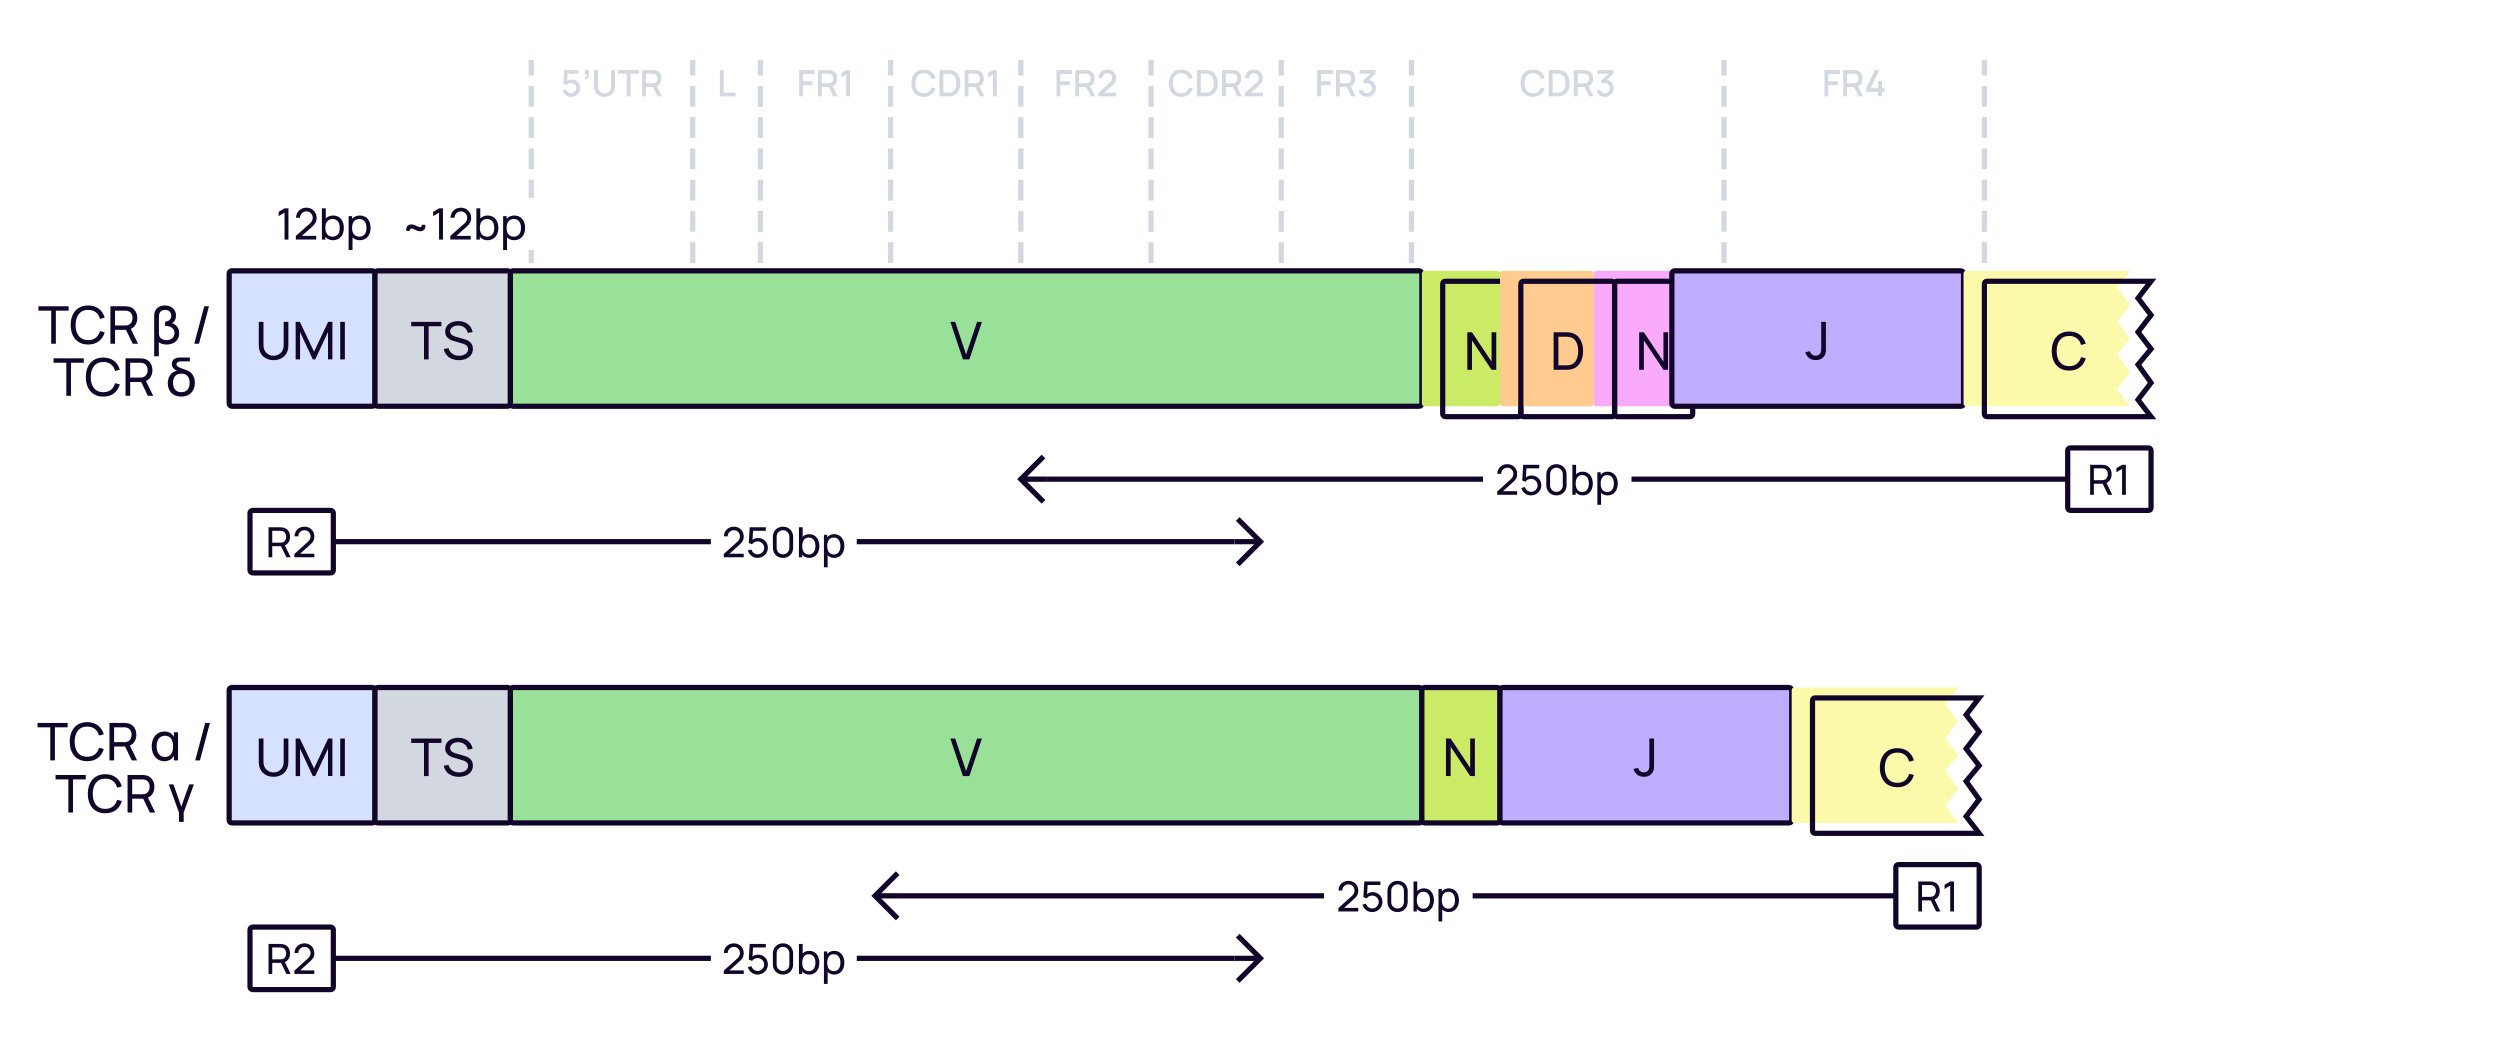 <svg width="960" height="404" viewBox="0 0 960 404" fill="none" xmlns="http://www.w3.org/2000/svg">
    <rect width="960" height="404" fill="white"/>
    <path d="M204 112V24" stroke="#D3D7E0" stroke-width="2" stroke-linecap="square" stroke-dasharray="6 6"/>
    <path d="M219.268 37.21C221.151 37.21 222.768 35.705 222.768 33.829C222.768 31.939 221.382 30.525 219.499 30.525C218.904 30.525 218.274 30.714 217.777 31.071L217.945 28.299H222.075V26.92H216.636L216.328 32.219L217.602 32.667C217.917 32.247 218.484 31.855 219.31 31.855C220.388 31.855 221.291 32.723 221.291 33.829C221.291 34.907 220.416 35.796 219.31 35.796C218.47 35.796 217.637 35.229 217.406 34.333L215.999 34.711C216.412 36.181 217.714 37.21 219.268 37.21ZM224.672 29.629L224.581 30.28C225.589 30.462 226.128 29.846 226.128 28.747V26.92H224.581V28.607H225.386C225.456 29.202 225.281 29.678 224.672 29.629ZM232.15 37.21C234.523 37.21 236.168 35.663 236.168 33.29V26.92H234.684V33.213C234.684 34.914 233.417 35.831 232.15 35.831C230.897 35.831 229.616 34.935 229.616 33.213V26.92L228.132 26.927V33.29C228.132 35.663 229.777 37.21 232.15 37.21ZM240.639 37H242.102V28.299H245.455V26.92H237.286V28.299H240.639V37ZM246.576 37H248.039V33.381H250.713L252.47 37H254.143L252.239 33.094C253.38 32.597 253.954 31.491 253.954 30.147C253.954 28.516 253.114 27.235 251.427 26.976C251.161 26.934 250.846 26.92 250.65 26.92H246.576V37ZM248.039 31.995V28.299H250.594C250.776 28.299 251.021 28.313 251.231 28.369C252.127 28.579 252.463 29.405 252.463 30.147C252.463 30.889 252.127 31.715 251.231 31.932C251.021 31.981 250.776 31.995 250.594 31.995H248.039Z" fill="#D3D7E0"/>
    <path d="M266 112V24" stroke="#D3D7E0" stroke-width="2" stroke-linecap="square" stroke-dasharray="6 6"/>
    <path d="M276.442 37H282.469V35.621H277.905V26.92H276.442V37Z" fill="#D3D7E0"/>
    <path d="M292 112V24" stroke="#D3D7E0" stroke-width="2" stroke-linecap="square" stroke-dasharray="6 6"/>
    <path d="M306.858 37H308.321V32.695H311.989V31.225H308.321V28.383H312.829V26.92H306.858V37ZM314.09 37H315.553V33.381H318.227L319.984 37H321.657L319.753 33.094C320.894 32.597 321.468 31.491 321.468 30.147C321.468 28.516 320.628 27.235 318.941 26.976C318.675 26.934 318.36 26.92 318.164 26.92H314.09V37ZM315.553 31.995V28.299H318.108C318.29 28.299 318.535 28.313 318.745 28.369C319.641 28.579 319.977 29.405 319.977 30.147C319.977 30.889 319.641 31.715 318.745 31.932C318.535 31.981 318.29 31.995 318.108 31.995H315.553ZM324.953 37H326.444V26.92H324.953L323.056 28.054V29.685L324.953 28.53V37Z" fill="#D3D7E0"/>
    <path d="M342 112V24" stroke="#D3D7E0" stroke-width="2" stroke-linecap="square" stroke-dasharray="6 6"/>
    <path d="M354.735 37.21C357.059 37.21 358.62 35.943 359.215 33.955L357.731 33.556C357.332 34.963 356.331 35.817 354.735 35.817C352.593 35.817 351.501 34.27 351.515 31.96C351.522 29.65 352.593 28.103 354.735 28.103C356.331 28.103 357.332 28.957 357.731 30.364L359.215 29.965C358.62 27.977 357.059 26.71 354.735 26.71C351.711 26.71 349.968 28.845 349.968 31.96C349.968 35.075 351.711 37.21 354.735 37.21ZM360.754 37H363.911C364.093 37 364.695 37 365.164 36.937C367.53 36.636 368.79 34.529 368.79 31.96C368.79 29.391 367.53 27.284 365.164 26.983C364.695 26.92 364.093 26.92 363.911 26.92H360.754V37ZM362.252 35.607V28.313H363.911C364.219 28.313 364.723 28.32 365.059 28.383C366.571 28.663 367.236 30.189 367.236 31.96C367.236 33.689 366.599 35.243 365.059 35.537C364.723 35.6 364.233 35.607 363.911 35.607H362.252ZM370.42 37H371.883V33.381H374.557L376.314 37H377.987L376.083 33.094C377.224 32.597 377.798 31.491 377.798 30.147C377.798 28.516 376.958 27.235 375.271 26.976C375.005 26.934 374.69 26.92 374.494 26.92H370.42V37ZM371.883 31.995V28.299H374.438C374.62 28.299 374.865 28.313 375.075 28.369C375.971 28.579 376.307 29.405 376.307 30.147C376.307 30.889 375.971 31.715 375.075 31.932C374.865 31.981 374.62 31.995 374.438 31.995H371.883ZM381.283 37H382.774V26.92H381.283L379.386 28.054V29.685L381.283 28.53V37Z" fill="#D3D7E0"/>
    <path d="M392 112V24" stroke="#D3D7E0" stroke-width="2" stroke-linecap="square" stroke-dasharray="6 6"/>
    <path d="M405.703 37H407.166V32.695H410.834V31.225H407.166V28.383H411.674V26.92H405.703V37ZM412.935 37H414.398V33.381H417.072L418.829 37H420.502L418.598 33.094C419.739 32.597 420.313 31.491 420.313 30.147C420.313 28.516 419.473 27.235 417.786 26.976C417.52 26.934 417.205 26.92 417.009 26.92H412.935V37ZM414.398 31.995V28.299H416.953C417.135 28.299 417.38 28.313 417.59 28.369C418.486 28.579 418.822 29.405 418.822 30.147C418.822 30.889 418.486 31.715 417.59 31.932C417.38 31.981 417.135 31.995 416.953 31.995H414.398ZM421.761 36.993H428.579V35.6H424.022L426.941 32.996C428.033 32.037 428.579 31.407 428.579 30.028C428.579 28.117 427.144 26.71 425.24 26.71C423.231 26.71 421.796 28.047 421.796 30H423.294C423.28 28.985 424.092 28.103 425.212 28.103C426.297 28.103 427.074 28.929 427.074 30.007C427.074 30.581 426.864 31.127 426.157 31.757L421.768 35.691L421.761 36.993Z" fill="#D3D7E0"/>
    <path d="M442 112V24" stroke="#D3D7E0" stroke-width="2" stroke-linecap="square" stroke-dasharray="6 6"/>
    <path d="M453.58 37.21C455.904 37.21 457.465 35.943 458.06 33.955L456.576 33.556C456.177 34.963 455.176 35.817 453.58 35.817C451.438 35.817 450.346 34.27 450.36 31.96C450.367 29.65 451.438 28.103 453.58 28.103C455.176 28.103 456.177 28.957 456.576 30.364L458.06 29.965C457.465 27.977 455.904 26.71 453.58 26.71C450.556 26.71 448.813 28.845 448.813 31.96C448.813 35.075 450.556 37.21 453.58 37.21ZM459.599 37H462.756C462.938 37 463.54 37 464.009 36.937C466.375 36.636 467.635 34.529 467.635 31.96C467.635 29.391 466.375 27.284 464.009 26.983C463.54 26.92 462.938 26.92 462.756 26.92H459.599V37ZM461.097 35.607V28.313H462.756C463.064 28.313 463.568 28.32 463.904 28.383C465.416 28.663 466.081 30.189 466.081 31.96C466.081 33.689 465.444 35.243 463.904 35.537C463.568 35.6 463.078 35.607 462.756 35.607H461.097ZM469.265 37H470.728V33.381H473.402L475.159 37H476.832L474.928 33.094C476.069 32.597 476.643 31.491 476.643 30.147C476.643 28.516 475.803 27.235 474.116 26.976C473.85 26.934 473.535 26.92 473.339 26.92H469.265V37ZM470.728 31.995V28.299H473.283C473.465 28.299 473.71 28.313 473.92 28.369C474.816 28.579 475.152 29.405 475.152 30.147C475.152 30.889 474.816 31.715 473.92 31.932C473.71 31.981 473.465 31.995 473.283 31.995H470.728ZM478.091 36.993H484.909V35.6H480.352L483.271 32.996C484.363 32.037 484.909 31.407 484.909 30.028C484.909 28.117 483.474 26.71 481.57 26.71C479.561 26.71 478.126 28.047 478.126 30H479.624C479.61 28.985 480.422 28.103 481.542 28.103C482.627 28.103 483.404 28.929 483.404 30.007C483.404 30.581 483.194 31.127 482.487 31.757L478.098 35.691L478.091 36.993Z" fill="#D3D7E0"/>
    <path d="M492 112V24" stroke="#D3D7E0" stroke-width="2" stroke-linecap="square" stroke-dasharray="6 6"/>
    <path d="M505.805 37H507.268V32.695H510.936V31.225H507.268V28.383H511.776V26.92H505.805V37ZM513.038 37H514.501V33.381H517.175L518.932 37H520.605L518.701 33.094C519.842 32.597 520.416 31.491 520.416 30.147C520.416 28.516 519.576 27.235 517.889 26.976C517.623 26.934 517.308 26.92 517.112 26.92H513.038V37ZM514.501 31.995V28.299H517.056C517.238 28.299 517.483 28.313 517.693 28.369C518.589 28.579 518.925 29.405 518.925 30.147C518.925 30.889 518.589 31.715 517.693 31.932C517.483 31.981 517.238 31.995 517.056 31.995H514.501ZM524.964 37.189C526.847 37.189 528.331 35.796 528.331 33.871C528.331 32.233 527.323 30.924 525.692 30.707L528.184 28.313V26.92H522.122V28.313H526.392L523.312 31.036L523.998 32.191C524.285 32.037 524.628 31.939 524.95 31.939C526.07 31.939 526.833 32.751 526.833 33.871C526.833 34.984 526.07 35.789 524.964 35.803C524.138 35.81 523.403 35.341 523.137 34.466L521.723 34.858C522.15 36.293 523.466 37.189 524.964 37.189Z" fill="#D3D7E0"/>
    <path d="M542 112V24" stroke="#D3D7E0" stroke-width="2" stroke-linecap="square" stroke-dasharray="6 6"/>
    <path d="M588.682 37.21C591.006 37.21 592.567 35.943 593.162 33.955L591.678 33.556C591.279 34.963 590.278 35.817 588.682 35.817C586.54 35.817 585.448 34.27 585.462 31.96C585.469 29.65 586.54 28.103 588.682 28.103C590.278 28.103 591.279 28.957 591.678 30.364L593.162 29.965C592.567 27.977 591.006 26.71 588.682 26.71C585.658 26.71 583.915 28.845 583.915 31.96C583.915 35.075 585.658 37.21 588.682 37.21ZM594.702 37H597.859C598.041 37 598.643 37 599.112 36.937C601.478 36.636 602.738 34.529 602.738 31.96C602.738 29.391 601.478 27.284 599.112 26.983C598.643 26.92 598.041 26.92 597.859 26.92H594.702V37ZM596.2 35.607V28.313H597.859C598.167 28.313 598.671 28.32 599.007 28.383C600.519 28.663 601.184 30.189 601.184 31.96C601.184 33.689 600.547 35.243 599.007 35.537C598.671 35.6 598.181 35.607 597.859 35.607H596.2ZM604.368 37H605.831V33.381H608.505L610.262 37H611.935L610.031 33.094C611.172 32.597 611.746 31.491 611.746 30.147C611.746 28.516 610.906 27.235 609.219 26.976C608.953 26.934 608.638 26.92 608.442 26.92H604.368V37ZM605.831 31.995V28.299H608.386C608.568 28.299 608.813 28.313 609.023 28.369C609.919 28.579 610.255 29.405 610.255 30.147C610.255 30.889 609.919 31.715 609.023 31.932C608.813 31.981 608.568 31.995 608.386 31.995H605.831ZM616.294 37.189C618.177 37.189 619.661 35.796 619.661 33.871C619.661 32.233 618.653 30.924 617.022 30.707L619.514 28.313V26.92H613.452V28.313H617.722L614.642 31.036L615.328 32.191C615.615 32.037 615.958 31.939 616.28 31.939C617.4 31.939 618.163 32.751 618.163 33.871C618.163 34.984 617.4 35.789 616.294 35.803C615.468 35.81 614.733 35.341 614.467 34.466L613.053 34.858C613.48 36.293 614.796 37.189 616.294 37.189Z" fill="#D3D7E0"/>
    <path d="M662 112V24" stroke="#D3D7E0" stroke-width="2" stroke-linecap="square" stroke-dasharray="6 6"/>
    <path d="M700.593 37H702.056V32.695H705.724V31.225H702.056V28.383H706.564V26.92H700.593V37ZM707.826 37H709.289V33.381H711.963L713.72 37H715.393L713.489 33.094C714.63 32.597 715.204 31.491 715.204 30.147C715.204 28.516 714.364 27.235 712.677 26.976C712.411 26.934 712.096 26.92 711.9 26.92H707.826V37ZM709.289 31.995V28.299H711.844C712.026 28.299 712.271 28.313 712.481 28.369C713.377 28.579 713.713 29.405 713.713 30.147C713.713 30.889 713.377 31.715 712.481 31.932C712.271 31.981 712.026 31.995 711.844 31.995H709.289ZM721.201 37H722.685V35.243H723.686V33.857H722.685V31.127H721.201V33.857H718.324L721.6 26.92H719.927L716.651 33.857V35.243H721.201V37Z" fill="#D3D7E0"/>
    <path d="M762 112V24" stroke="#D3D7E0" stroke-width="2" stroke-linecap="square" stroke-dasharray="6 6"/>
    <rect width="45" height="20" transform="translate(102 76)" fill="white"/>
    <path d="M109.267 80L107 81.35V83L109.267 81.633V92H110.767V80H109.267ZM113.682 83.617H115.199C115.199 82.883 115.532 82.2 116.066 81.733C116.482 81.383 117.032 81.167 117.632 81.167C118.282 81.167 118.882 81.4 119.316 81.833C119.799 82.283 120.082 82.933 120.082 83.617C120.082 84.383 119.849 85.083 118.966 85.867L113.616 90.567L113.599 91.983H121.432V90.567H115.932L119.782 87.133C120.999 86.05 121.599 85.167 121.599 83.633C121.599 82.583 121.182 81.567 120.449 80.867C119.749 80.117 118.766 79.75 117.699 79.75C116.732 79.75 115.766 80.017 115.032 80.65C114.199 81.367 113.666 82.45 113.682 83.617ZM131.038 84.183C130.304 83.25 129.154 82.75 127.921 82.75C126.854 82.75 125.838 83.15 125.104 83.85V80H123.604V92H124.938V90.95C125.654 91.817 126.721 92.25 127.921 92.25C129.138 92.25 130.288 91.733 131.038 90.8C131.788 89.85 132.038 88.667 132.038 87.483C132.038 86.3 131.754 85.1 131.038 84.183ZM129.838 89.883C129.354 90.567 128.554 90.883 127.738 90.883C126.904 90.883 126.138 90.583 125.638 89.967C125.138 89.35 124.938 88.417 124.938 87.483C124.938 86.567 125.138 85.65 125.638 85.017C126.121 84.4 126.871 84.1 127.688 84.1C128.571 84.1 129.338 84.417 129.821 85.1C130.288 85.717 130.454 86.583 130.454 87.483C130.454 88.383 130.304 89.267 129.838 89.883ZM141.303 84.183C140.57 83.25 139.42 82.75 138.186 82.75C137.036 82.75 135.936 83.2 135.203 84.017V83H133.87V96H135.37V91.15C136.07 91.883 137.07 92.25 138.186 92.25C139.403 92.25 140.553 91.733 141.303 90.8C142.053 89.85 142.303 88.667 142.303 87.483C142.303 86.3 142.02 85.1 141.303 84.183ZM140.103 89.883C139.62 90.567 138.82 90.883 138.003 90.883C137.17 90.883 136.403 90.583 135.903 89.967C135.403 89.35 135.203 88.417 135.203 87.483C135.203 86.567 135.403 85.65 135.903 85.017C136.386 84.4 137.136 84.1 137.953 84.1C138.836 84.1 139.603 84.417 140.086 85.1C140.553 85.717 140.72 86.583 140.72 87.483C140.72 88.383 140.57 89.267 140.103 89.883Z" fill="#110529"/>
    <g filter="url(#filter0_i_5913_39736)">
        <rect x="96" y="108" width="56" height="52" rx="1" fill="#D6E0FF"/>
        <path d="M113.053 142.3C116.393 142.3 118.733 140.1 118.733 136.75V127.6H116.933V136.6C116.933 139.31 114.893 140.62 113.053 140.62C111.233 140.62 109.173 139.33 109.173 136.6V127.6L107.373 127.61V136.75C107.373 140.11 109.713 142.3 113.053 142.3ZM121.533 142H123.223V131.51L128.113 142H129.063L133.953 131.51V141.99H135.643V127.6H134.003L128.593 139.07L123.153 127.6H121.533V142ZM138.647 142H140.427V127.6H138.647V142Z" fill="#110529"/>
        <rect x="96" y="108" width="56" height="52" rx="1" stroke="#110529" stroke-width="2" stroke-linecap="round"/>
    </g>
    <g filter="url(#filter1_i_5913_39736)">
        <rect x="152" y="108" width="52" height="52" rx="1" fill="#D3D7E0"/>
        <path d="M170.815 142H172.595V129.29H177.505V127.6H165.905V129.29H170.815V142ZM184.207 142.3C187.197 142.3 189.597 140.77 189.597 137.98C189.597 135.21 187.227 134.5 185.977 134.15L183.237 133.36C182.167 133.06 180.837 132.6 180.837 131.27C180.837 129.94 182.207 128.98 183.977 129C185.807 129.02 187.317 130.1 187.617 131.85L189.507 131.52C188.977 128.9 186.897 127.33 183.997 127.31C181.127 127.3 178.957 128.8 178.957 131.35C178.957 133.48 180.477 134.41 182.077 134.88L185.747 135.97C186.777 136.28 187.757 136.82 187.757 138.08C187.757 139.65 186.227 140.61 184.297 140.61C182.287 140.61 180.697 139.54 180.237 137.72L178.397 138.01C178.877 140.66 181.147 142.3 184.207 142.3Z" fill="#110529"/>
        <rect x="152" y="108" width="52" height="52" rx="1" stroke="#110529" stroke-width="2" stroke-linecap="round"/>
    </g>
    <g filter="url(#filter2_i_5913_39736)">
        <rect x="204" y="108" width="350" height="52" rx="1" fill="#99E099"/>
        <path d="M377.758 142H380.238L385.058 127.6H383.208L378.978 140.11L374.788 127.6H372.938L377.758 142Z" fill="#110529"/>
        <rect x="204" y="108" width="350" height="52" rx="1" stroke="#110529" stroke-width="2" stroke-linecap="round"/>
    </g>
    <g filter="url(#filter3_i_5913_39736)">
        <rect x="554" y="108" width="30" height="52" rx="1" fill="#CBEB67"/>
    </g>
    <rect x="554" y="108" width="30" height="52" rx="1" stroke="#110529" stroke-width="2" stroke-linecap="round"/>
    <g filter="url(#filter4_i_5913_39736)">
        <rect x="620" y="108" width="30" height="52" rx="1" fill="#FAAAFA"/>
    </g>
    <rect x="620" y="108" width="30" height="52" rx="1" stroke="#110529" stroke-width="2" stroke-linecap="round"/>
    <g filter="url(#filter5_i_5913_39736)">
        <rect x="584" y="108" width="36" height="52" rx="1" fill="#FFCB8F"/>
    </g>
    <rect x="584" y="108" width="36" height="52" rx="1" stroke="#110529" stroke-width="2" stroke-linecap="round"/>
    <path d="M563.447 142H565.247V130.74L572.757 142H574.557V127.6H572.757V138.85L565.247 127.6H563.447V142Z" fill="#110529"/>
    <path d="M629.447 142H631.247V130.74L638.757 142H640.557V127.6H638.757V138.85L631.247 127.6H629.447V142Z" fill="#110529"/>
    <path d="M596.593 142H601.033C601.303 142 602.183 142 602.853 141.91C606.183 141.47 607.913 138.48 607.913 134.8C607.913 131.13 606.183 128.13 602.853 127.69C602.173 127.6 601.313 127.6 601.033 127.6H596.593V142ZM598.423 140.3V129.3H601.033C601.513 129.3 602.233 129.32 602.703 129.41C605.033 129.83 606.023 132.08 606.023 134.8C606.023 137.47 605.063 139.76 602.703 140.19C602.233 140.28 601.533 140.3 601.033 140.3H598.423Z" fill="#110529"/>
    <g filter="url(#filter6_i_5913_39736)">
        <rect x="650" y="108" width="112" height="52" rx="1" fill="#C1ADFF"/>
        <path d="M705.244 142.29C706.694 142.29 707.954 141.7 708.684 140.43C709.214 139.51 709.154 138.72 709.154 137.48V127.6H707.354V137.48C707.354 138.37 707.354 138.99 707.094 139.51C706.704 140.29 705.884 140.6 705.204 140.6C704.134 140.6 703.224 139.83 703.014 138.85L701.244 139.27C701.754 141.11 703.224 142.29 705.244 142.29Z" fill="#110529"/>
        <rect x="650" y="108" width="112" height="52" rx="1" stroke="#110529" stroke-width="2" stroke-linecap="round"/>
    </g>
    <g filter="url(#filter7_i_5913_39736)">
        <path d="M826 108H763.6C763.04 108 762.76 108 762.546 108.109C762.358 108.205 762.205 108.358 762.109 108.546C762 108.76 762 109.04 762 109.6V158.4C762 158.96 762 159.24 762.109 159.454C762.205 159.642 762.358 159.795 762.546 159.891C762.76 160 763.04 160 763.6 160H826L821 153.5L826 147L821 140L826 134L821 127.5L826 121L821 114.5L826 108Z" fill="#FAFAAA"/>
    </g>
    <path d="M826 108H763.6C763.04 108 762.76 108 762.546 108.109C762.358 108.205 762.205 108.358 762.109 108.546C762 108.76 762 109.04 762 109.6V158.4C762 158.96 762 159.24 762.109 159.454C762.205 159.642 762.358 159.795 762.546 159.891C762.76 160 763.04 160 763.6 160H826L821 153.5L826 147L821 140L826 134L821 127.5L826 121L821 114.5L826 108Z" stroke="#110529" stroke-width="2" stroke-linecap="round"/>
    <path d="M794.593 142.3C797.923 142.3 800.113 140.47 800.933 137.61L799.123 137.13C798.533 139.27 797.023 140.6 794.593 140.6C791.373 140.6 789.733 138.25 789.753 134.8C789.773 131.35 791.373 129 794.593 129C797.023 129 798.533 130.33 799.123 132.47L800.933 131.99C800.113 129.13 797.923 127.3 794.593 127.3C790.283 127.3 787.873 130.36 787.873 134.8C787.873 139.24 790.283 142.3 794.593 142.3Z" fill="#110529"/>
    <rect width="57" height="20" transform="translate(150 76)" fill="white"/>
    <path d="M163.267 86.317H161.917C162.05 86.683 161.967 87.167 161.417 87.217C160.883 87.267 160.367 86.933 159.65 86.617C158.983 86.3 158.267 86.083 157.5 86.233C157.017 86.317 156.517 86.6 156.233 87.083C155.983 87.55 155.95 88.167 156.067 88.667H157.417C157.267 88.283 157.35 87.817 157.917 87.767C158.45 87.717 158.967 88.05 159.683 88.367C160.35 88.683 161.067 88.9 161.833 88.75C162.317 88.667 162.8 88.367 163.083 87.9C163.35 87.45 163.383 86.817 163.267 86.317ZM168.595 80L166.328 81.35V83L168.595 81.633V92H170.095V80H168.595ZM173.01 83.617H174.527C174.527 82.883 174.86 82.2 175.394 81.733C175.81 81.383 176.36 81.167 176.96 81.167C177.61 81.167 178.21 81.4 178.644 81.833C179.127 82.283 179.41 82.933 179.41 83.617C179.41 84.383 179.177 85.083 178.294 85.867L172.944 90.567L172.927 91.983H180.76V90.567H175.26L179.11 87.133C180.327 86.05 180.927 85.167 180.927 83.633C180.927 82.583 180.51 81.567 179.777 80.867C179.077 80.117 178.094 79.75 177.027 79.75C176.06 79.75 175.094 80.017 174.36 80.65C173.527 81.367 172.994 82.45 173.01 83.617ZM190.366 84.183C189.632 83.25 188.482 82.75 187.249 82.75C186.182 82.75 185.166 83.15 184.432 83.85V80H182.932V92H184.266V90.95C184.982 91.817 186.049 92.25 187.249 92.25C188.466 92.25 189.616 91.733 190.366 90.8C191.116 89.85 191.366 88.667 191.366 87.483C191.366 86.3 191.082 85.1 190.366 84.183ZM189.166 89.883C188.682 90.567 187.882 90.883 187.066 90.883C186.232 90.883 185.466 90.583 184.966 89.967C184.466 89.35 184.266 88.417 184.266 87.483C184.266 86.567 184.466 85.65 184.966 85.017C185.449 84.4 186.199 84.1 187.016 84.1C187.899 84.1 188.666 84.417 189.149 85.1C189.616 85.717 189.782 86.583 189.782 87.483C189.782 88.383 189.632 89.267 189.166 89.883ZM200.631 84.183C199.898 83.25 198.748 82.75 197.515 82.75C196.365 82.75 195.265 83.2 194.531 84.017V83H193.198V96H194.698V91.15C195.398 91.883 196.398 92.25 197.515 92.25C198.731 92.25 199.881 91.733 200.631 90.8C201.381 89.85 201.631 88.667 201.631 87.483C201.631 86.3 201.348 85.1 200.631 84.183ZM199.431 89.883C198.948 90.567 198.148 90.883 197.331 90.883C196.498 90.883 195.731 90.583 195.231 89.967C194.731 89.35 194.531 88.417 194.531 87.483C194.531 86.567 194.731 85.65 195.231 85.017C195.715 84.4 196.465 84.1 197.281 84.1C198.165 84.1 198.931 84.417 199.415 85.1C199.881 85.717 200.048 86.583 200.048 87.483C200.048 88.383 199.898 89.267 199.431 89.883Z" fill="#110529"/>
    <g filter="url(#filter8_i_5913_39736)">
        <rect x="96" y="268" width="56" height="52" rx="1" fill="#D6E0FF"/>
        <path d="M113.053 302.3C116.393 302.3 118.733 300.1 118.733 296.75V287.6H116.933V296.6C116.933 299.31 114.893 300.62 113.053 300.62C111.233 300.62 109.173 299.33 109.173 296.6V287.6L107.373 287.61V296.75C107.373 300.11 109.713 302.3 113.053 302.3ZM121.533 302H123.223V291.51L128.113 302H129.063L133.953 291.51V301.99H135.643V287.6H134.003L128.593 299.07L123.153 287.6H121.533V302ZM138.647 302H140.427V287.6H138.647V302Z" fill="#110529"/>
        <rect x="96" y="268" width="56" height="52" rx="1" stroke="#110529" stroke-width="2" stroke-linecap="round"/>
    </g>
    <g filter="url(#filter9_i_5913_39736)">
        <rect x="152" y="268" width="52" height="52" rx="1" fill="#D3D7E0"/>
        <path d="M170.815 302H172.595V289.29H177.505V287.6H165.905V289.29H170.815V302ZM184.207 302.3C187.197 302.3 189.597 300.77 189.597 297.98C189.597 295.21 187.227 294.5 185.977 294.15L183.237 293.36C182.167 293.06 180.837 292.6 180.837 291.27C180.837 289.94 182.207 288.98 183.977 289C185.807 289.02 187.317 290.1 187.617 291.85L189.507 291.52C188.977 288.9 186.897 287.33 183.997 287.31C181.127 287.3 178.957 288.8 178.957 291.35C178.957 293.48 180.477 294.41 182.077 294.88L185.747 295.97C186.777 296.28 187.757 296.82 187.757 298.08C187.757 299.65 186.227 300.61 184.297 300.61C182.287 300.61 180.697 299.54 180.237 297.72L178.397 298.01C178.877 300.66 181.147 302.3 184.207 302.3Z" fill="#110529"/>
        <rect x="152" y="268" width="52" height="52" rx="1" stroke="#110529" stroke-width="2" stroke-linecap="round"/>
    </g>
    <g filter="url(#filter10_i_5913_39736)">
        <rect x="204" y="268" width="350" height="52" rx="1" fill="#99E099"/>
        <path d="M377.758 302H380.238L385.058 287.6H383.208L378.978 300.11L374.788 287.6H372.938L377.758 302Z" fill="#110529"/>
        <rect x="204" y="268" width="350" height="52" rx="1" stroke="#110529" stroke-width="2" stroke-linecap="round"/>
    </g>
    <g filter="url(#filter11_i_5913_39736)">
        <rect x="554" y="268" width="30" height="52" rx="1" fill="#CBEB67"/>
        <path d="M563.247 302V287.6H565.047L572.557 298.85V287.6H574.357V302H572.557L565.047 290.74V302H563.247Z" fill="#110529"/>
        <rect x="554" y="268" width="30" height="52" rx="1" stroke="#110529" stroke-width="2" stroke-linecap="round"/>
    </g>
    <g filter="url(#filter12_i_5913_39736)">
        <rect x="584" y="268" width="112" height="52" rx="1" fill="#C1ADFF"/>
        <path d="M639.244 302.29C640.694 302.29 641.954 301.7 642.684 300.43C643.214 299.51 643.154 298.72 643.154 297.48V287.6H641.354V297.48C641.354 298.37 641.354 298.99 641.094 299.51C640.704 300.29 639.884 300.6 639.204 300.6C638.134 300.6 637.224 299.83 637.014 298.85L635.244 299.27C635.754 301.11 637.224 302.29 639.244 302.29Z" fill="#110529"/>
        <rect x="584" y="268" width="112" height="52" rx="1" stroke="#110529" stroke-width="2" stroke-linecap="round"/>
    </g>
    <g filter="url(#filter13_i_5913_39736)">
        <path d="M760 268H697.6C697.04 268 696.76 268 696.546 268.109C696.358 268.205 696.205 268.358 696.109 268.546C696 268.76 696 269.04 696 269.6V318.4C696 318.96 696 319.24 696.109 319.454C696.205 319.642 696.358 319.795 696.546 319.891C696.76 320 697.04 320 697.6 320H760L755 313.5L760 307L755 300L760 294L755 287.5L760 281L755 274.5L760 268Z" fill="#FAFAAA"/>
    </g>
    <path d="M760 268H697.6C697.04 268 696.76 268 696.546 268.109C696.358 268.205 696.205 268.358 696.109 268.546C696 268.76 696 269.04 696 269.6V318.4C696 318.96 696 319.24 696.109 319.454C696.205 319.642 696.358 319.795 696.546 319.891C696.76 320 697.04 320 697.6 320H760L755 313.5L760 307L755 300L760 294L755 287.5L760 281L755 274.5L760 268Z" stroke="#110529" stroke-width="2" stroke-linecap="round"/>
    <path d="M728.593 302.3C731.923 302.3 734.113 300.47 734.933 297.61L733.123 297.13C732.533 299.27 731.023 300.6 728.593 300.6C725.373 300.6 723.733 298.25 723.753 294.8C723.773 291.35 725.373 289 728.593 289C731.023 289 732.533 290.33 733.123 292.47L734.933 291.99C734.113 289.13 731.923 287.3 728.593 287.3C724.283 287.3 721.873 290.36 721.873 294.8C721.873 299.24 724.283 302.3 728.593 302.3Z" fill="#110529"/>
    <path d="M19.301 292H21.081V279.29H25.991V277.6H14.391V279.29H19.301V292ZM33.504 292.3C36.834 292.3 39.024 290.47 39.844 287.61L38.034 287.13C37.444 289.27 35.934 290.6 33.504 290.6C30.284 290.6 28.644 288.25 28.664 284.8C28.684 281.35 30.284 279 33.504 279C35.934 279 37.444 280.33 38.034 282.47L39.844 281.99C39.024 279.13 36.834 277.3 33.504 277.3C29.194 277.3 26.784 280.36 26.784 284.8C26.784 289.24 29.194 292.3 33.504 292.3ZM42.037 292H43.817V286.68H48.027L50.607 292H52.647L49.867 286.29C51.497 285.61 52.347 284.04 52.347 282.14C52.347 279.85 51.117 278.04 48.787 277.68C48.417 277.62 48.007 277.6 47.727 277.6H42.037V292ZM43.817 284.99V279.29H47.667C47.917 279.29 48.267 279.31 48.567 279.38C49.947 279.69 50.527 280.94 50.527 282.14C50.527 283.34 49.947 284.59 48.567 284.9C48.267 284.97 47.917 284.99 47.667 284.99H43.817ZM63.123 292.3C64.763 292.3 66.073 291.54 66.773 290.24V292H68.363V281.2H66.773V282.93C66.083 281.65 64.823 280.9 63.173 280.9C60.073 280.9 58.253 283.35 58.253 286.6C58.253 289.83 60.063 292.3 63.123 292.3ZM60.143 286.6C60.143 284.19 61.253 282.53 63.363 282.53C65.473 282.53 66.473 284.2 66.473 286.59C66.473 288.96 65.483 290.67 63.343 290.67C61.173 290.67 60.143 288.88 60.143 286.6ZM78.802 277.6L74.962 292H76.772L80.612 277.6H78.802ZM26.245 312H28.025V299.29H32.935V297.6H21.335V299.29H26.245V312ZM40.447 312.3C43.777 312.3 45.967 310.47 46.787 307.61L44.977 307.13C44.387 309.27 42.877 310.6 40.447 310.6C37.227 310.6 35.587 308.25 35.607 304.8C35.627 301.35 37.227 299 40.447 299C42.877 299 44.387 300.33 44.977 302.47L46.787 301.99C45.967 299.13 43.777 297.3 40.447 297.3C36.137 297.3 33.727 300.36 33.727 304.8C33.727 309.24 36.137 312.3 40.447 312.3ZM48.98 312H50.76V306.68H54.97L57.55 312H59.59L56.81 306.29C58.44 305.61 59.29 304.04 59.29 302.14C59.29 299.85 58.06 298.04 55.73 297.68C55.36 297.62 54.95 297.6 54.67 297.6H48.98V312ZM50.76 304.99V299.29H54.61C54.86 299.29 55.21 299.31 55.51 299.38C56.89 299.69 57.47 300.94 57.47 302.14C57.47 303.34 56.89 304.59 55.51 304.9C55.21 304.97 54.86 304.99 54.61 304.99H50.76ZM68.716 315.6H70.537V312L74.457 301.2H72.656L69.626 309.73L66.606 301.2H64.796L68.716 312V315.6Z" fill="#110529"/>
    <path d="M19.663 132H21.443V119.29H26.353V117.6H14.753V119.29H19.663V132ZM33.865 132.3C37.195 132.3 39.385 130.47 40.205 127.61L38.395 127.13C37.805 129.27 36.295 130.6 33.865 130.6C30.645 130.6 29.005 128.25 29.025 124.8C29.045 121.35 30.645 119 33.865 119C36.295 119 37.805 120.33 38.395 122.47L40.205 121.99C39.385 119.13 37.195 117.3 33.865 117.3C29.555 117.3 27.145 120.36 27.145 124.8C27.145 129.24 29.555 132.3 33.865 132.3ZM42.398 132H44.178V126.68H48.388L50.968 132H53.008L50.228 126.29C51.858 125.61 52.708 124.04 52.708 122.14C52.708 119.85 51.478 118.04 49.148 117.68C48.778 117.62 48.368 117.6 48.088 117.6H42.398V132ZM44.178 124.99V119.29H48.028C48.278 119.29 48.628 119.31 48.928 119.38C50.308 119.69 50.888 120.94 50.888 122.14C50.888 123.34 50.308 124.59 48.928 124.9C48.628 124.97 48.278 124.99 48.028 124.99H44.178ZM59.205 121.2V136.8H60.984V131.39C61.694 131.96 62.684 132.3 63.914 132.3C66.965 132.3 68.814 130.57 68.814 127.95C68.814 125.74 67.415 124.44 66.025 124.09C67.075 123.58 67.585 122.5 67.585 121.22C67.585 118.84 65.835 117.3 63.344 117.3C61.484 117.3 59.955 118.16 59.425 119.78C59.275 120.23 59.205 120.71 59.205 121.2ZM61.025 127.71V121.86C61.025 121.44 61.044 120.8 61.255 120.28C61.614 119.35 62.495 118.99 63.385 118.99C64.764 118.99 65.764 119.82 65.764 121.24C65.764 122.67 64.764 123.4 63.395 123.54V125.14C65.585 125.18 67.004 126.1 67.004 127.87C67.004 129.52 65.764 130.61 63.995 130.61C62.745 130.61 61.505 130.04 61.175 129.01C61.054 128.64 61.025 128.1 61.025 127.71ZM78.44 117.6L74.6 132H76.41L80.25 117.6H78.44ZM25.473 152H27.253V139.29H32.163V137.6H20.563V139.29H25.473V152ZM39.675 152.3C43.005 152.3 45.196 150.47 46.016 147.61L44.206 147.13C43.615 149.27 42.105 150.6 39.675 150.6C36.456 150.6 34.816 148.25 34.836 144.8C34.855 141.35 36.456 139 39.675 139C42.105 139 43.615 140.33 44.206 142.47L46.016 141.99C45.196 139.13 43.005 137.3 39.675 137.3C35.365 137.3 32.956 140.36 32.956 144.8C32.956 149.24 35.365 152.3 39.675 152.3ZM48.209 152H49.989V146.68H54.199L56.779 152H58.819L56.039 146.29C57.669 145.61 58.519 144.04 58.519 142.14C58.519 139.85 57.289 138.04 54.959 137.68C54.589 137.62 54.179 137.6 53.899 137.6H48.209V152ZM49.989 144.99V139.29H53.839C54.089 139.29 54.439 139.31 54.739 139.38C56.119 139.69 56.699 140.94 56.699 142.14C56.699 143.34 56.119 144.59 54.739 144.9C54.439 144.97 54.089 144.99 53.839 144.99H49.989ZM69.595 152.29C72.845 152.29 74.835 150.14 74.835 147.03C74.835 144.57 73.585 142.7 71.435 142.05C69.385 141.33 67.755 140.92 67.755 139.87C67.755 139.33 68.145 139.01 68.695 138.87C68.985 138.8 69.325 138.78 69.735 138.78H72.895V137.3H69.335C68.885 137.3 68.515 137.3 68.115 137.38C66.535 137.64 65.985 138.76 65.985 139.8C65.985 141.11 66.865 141.88 67.975 142.39C65.725 142.77 64.425 144.69 64.425 147.17C64.425 150.24 66.405 152.29 69.595 152.29ZM66.445 147.03C66.445 144.88 67.495 143.47 69.635 143.47C71.735 143.47 72.825 144.83 72.825 147.01C72.825 149.18 71.755 150.6 69.635 150.6C67.555 150.6 66.445 149.25 66.445 147.03Z" fill="#110529"/>
    <path d="M392 184L391.293 184.707L390.586 184L391.293 183.293L392 184ZM399.293 175.293L400 174.586L401.414 176L400.707 176.707L399.293 175.293ZM400.707 191.293L401.414 192L400 193.414L399.293 192.707L400.707 191.293ZM402 185L392 185L392 183L402 183L402 185ZM391.293 183.293L399.293 175.293L400.707 176.707L392.707 184.707L391.293 183.293ZM392.707 183.293L400.707 191.293L399.293 192.707L391.293 184.707L392.707 183.293Z" fill="#110529"/>
    <path d="M569.5 184H402" stroke="#110529" stroke-width="2"/>
    <rect width="57" height="20" transform="translate(569.5 174)" fill="white"/>
    <path d="M574.933 189.992H582.589V188.632H577.125L580.837 185.296C582.021 184.248 582.589 183.488 582.589 181.976C582.589 179.856 580.973 178.24 578.837 178.24C576.621 178.24 574.989 179.784 574.989 181.952H576.445C576.429 180.696 577.437 179.6 578.813 179.6C580.141 179.6 581.133 180.632 581.133 181.96C581.133 182.688 580.901 183.352 580.053 184.112L574.941 188.712L574.933 189.992ZM587.911 190.24C590.055 190.24 591.871 188.504 591.871 186.376C591.871 184.232 590.247 182.584 588.111 182.584C587.335 182.584 586.559 182.848 585.959 183.328L586.167 179.832H591.071V178.48H584.887L584.535 184.504L585.799 184.984C586.215 184.384 586.935 183.896 587.951 183.896C589.295 183.896 590.439 184.984 590.439 186.376C590.439 187.728 589.351 188.856 587.951 188.856C586.879 188.856 585.839 188.144 585.551 187.008L584.183 187.376C584.647 189.056 586.127 190.24 587.911 190.24ZM597.672 190.24C599.912 190.24 601.56 188.592 601.56 186.352V182.128C601.56 179.888 599.912 178.24 597.672 178.24C595.432 178.24 593.784 179.888 593.784 182.128V186.352C593.784 188.592 595.432 190.24 597.672 190.24ZM595.232 186.432V182.04C595.232 180.688 596.32 179.6 597.672 179.6C599.024 179.6 600.112 180.688 600.112 182.04V186.432C600.112 187.784 599.024 188.872 597.672 188.872C596.32 188.872 595.232 187.784 595.232 186.432ZM607.768 190.24C610.184 190.24 611.64 188.264 611.64 185.672C611.64 183.08 610.176 181.12 607.776 181.12C606.696 181.12 605.84 181.496 605.224 182.144V178.48H603.792V190H605.064V189.024C605.696 189.784 606.6 190.24 607.768 190.24ZM605.064 185.672C605.064 183.76 605.864 182.424 607.552 182.424C609.312 182.424 610.128 183.848 610.128 185.672C610.128 187.512 609.296 188.936 607.592 188.936C605.848 188.936 605.064 187.568 605.064 185.672ZM617.361 190.24C619.777 190.24 621.233 188.264 621.233 185.672C621.233 183.08 619.769 181.12 617.369 181.12C616.193 181.12 615.289 181.568 614.657 182.328V181.36H613.385V193.84H614.817V189.2C615.433 189.856 616.289 190.24 617.361 190.24ZM614.657 185.672C614.657 183.76 615.457 182.424 617.145 182.424C618.905 182.424 619.721 183.848 619.721 185.672C619.721 187.512 618.889 188.936 617.185 188.936C615.441 188.936 614.657 187.568 614.657 185.672Z" fill="#110529"/>
    <path d="M794 184H626.5" stroke="#110529" stroke-width="2"/>
    <path d="M802.62 190H804.044V185.744H807.412L809.476 190H811.108L808.884 185.432C810.188 184.888 810.868 183.632 810.868 182.112C810.868 180.28 809.884 178.832 808.02 178.544C807.724 178.496 807.396 178.48 807.172 178.48H802.62V190ZM804.044 184.392V179.832H807.124C807.324 179.832 807.604 179.848 807.844 179.904C808.948 180.152 809.412 181.152 809.412 182.112C809.412 183.072 808.948 184.072 807.844 184.32C807.604 184.376 807.324 184.392 807.124 184.392H804.044ZM814.878 190H816.326V178.48H814.878L812.71 179.776V181.368L814.878 180.056V190Z" fill="#110529"/>
    <rect x="794" y="172" width="32" height="24" rx="1" stroke="#110529" stroke-width="2"/>
    <path d="M336 344L335.293 344.707L334.586 344L335.293 343.293L336 344ZM343.293 335.293L344 334.586L345.414 336L344.707 336.707L343.293 335.293ZM344.707 351.293L345.414 352L344 353.414L343.293 352.707L344.707 351.293ZM346 345L336 345L336 343L346 343L346 345ZM335.293 343.293L343.293 335.293L344.707 336.707L336.707 344.707L335.293 343.293ZM336.707 343.293L344.707 351.293L343.293 352.707L335.293 344.707L336.707 343.293Z" fill="#110529"/>
    <path d="M508.5 344H346" stroke="#110529" stroke-width="2"/>
    <rect width="57" height="20" transform="translate(508.5 334)" fill="white"/>
    <path d="M513.933 349.992H521.589V348.632H516.125L519.837 345.296C521.021 344.248 521.589 343.488 521.589 341.976C521.589 339.856 519.973 338.24 517.837 338.24C515.621 338.24 513.989 339.784 513.989 341.952H515.445C515.429 340.696 516.437 339.6 517.813 339.6C519.141 339.6 520.133 340.632 520.133 341.96C520.133 342.688 519.901 343.352 519.053 344.112L513.941 348.712L513.933 349.992ZM526.911 350.24C529.055 350.24 530.871 348.504 530.871 346.376C530.871 344.232 529.247 342.584 527.111 342.584C526.335 342.584 525.559 342.848 524.959 343.328L525.167 339.832H530.071V338.48H523.887L523.535 344.504L524.799 344.984C525.215 344.384 525.935 343.896 526.951 343.896C528.295 343.896 529.439 344.984 529.439 346.376C529.439 347.728 528.351 348.856 526.951 348.856C525.879 348.856 524.839 348.144 524.551 347.008L523.183 347.376C523.647 349.056 525.127 350.24 526.911 350.24ZM536.672 350.24C538.912 350.24 540.56 348.592 540.56 346.352V342.128C540.56 339.888 538.912 338.24 536.672 338.24C534.432 338.24 532.784 339.888 532.784 342.128V346.352C532.784 348.592 534.432 350.24 536.672 350.24ZM534.232 346.432V342.04C534.232 340.688 535.32 339.6 536.672 339.6C538.024 339.6 539.112 340.688 539.112 342.04V346.432C539.112 347.784 538.024 348.872 536.672 348.872C535.32 348.872 534.232 347.784 534.232 346.432ZM546.768 350.24C549.184 350.24 550.64 348.264 550.64 345.672C550.64 343.08 549.176 341.12 546.776 341.12C545.696 341.12 544.84 341.496 544.224 342.144V338.48H542.792V350H544.064V349.024C544.696 349.784 545.6 350.24 546.768 350.24ZM544.064 345.672C544.064 343.76 544.864 342.424 546.552 342.424C548.312 342.424 549.128 343.848 549.128 345.672C549.128 347.512 548.296 348.936 546.592 348.936C544.848 348.936 544.064 347.568 544.064 345.672ZM556.361 350.24C558.777 350.24 560.233 348.264 560.233 345.672C560.233 343.08 558.769 341.12 556.369 341.12C555.193 341.12 554.289 341.568 553.657 342.328V341.36H552.385V353.84H553.817V349.2C554.433 349.856 555.289 350.24 556.361 350.24ZM553.657 345.672C553.657 343.76 554.457 342.424 556.145 342.424C557.905 342.424 558.721 343.848 558.721 345.672C558.721 347.512 557.889 348.936 556.185 348.936C554.441 348.936 553.657 347.568 553.657 345.672Z" fill="#110529"/>
    <path d="M728 344H565.5" stroke="#110529" stroke-width="2"/>
    <path d="M736.62 350H738.044V345.744H741.412L743.476 350H745.108L742.884 345.432C744.188 344.888 744.868 343.632 744.868 342.112C744.868 340.28 743.884 338.832 742.02 338.544C741.724 338.496 741.396 338.48 741.172 338.48H736.62V350ZM738.044 344.392V339.832H741.124C741.324 339.832 741.604 339.848 741.844 339.904C742.948 340.152 743.412 341.152 743.412 342.112C743.412 343.072 742.948 344.072 741.844 344.32C741.604 344.376 741.324 344.392 741.124 344.392H738.044ZM748.878 350H750.326V338.48H748.878L746.71 339.776V341.368L748.878 340.056V350Z" fill="#110529"/>
    <rect x="728" y="332" width="32" height="24" rx="1" stroke="#110529" stroke-width="2"/>
    <path d="M103.12 214H104.544V209.744H107.912L109.976 214H111.608L109.384 209.432C110.688 208.888 111.368 207.632 111.368 206.112C111.368 204.28 110.384 202.832 108.52 202.544C108.224 202.496 107.896 202.48 107.672 202.48H103.12V214ZM104.544 208.392V203.832H107.624C107.824 203.832 108.104 203.848 108.344 203.904C109.448 204.152 109.912 205.152 109.912 206.112C109.912 207.072 109.448 208.072 108.344 208.32C108.104 208.376 107.824 208.392 107.624 208.392H104.544ZM113.05 213.992H120.706V212.632H115.242L118.954 209.296C120.138 208.248 120.706 207.488 120.706 205.976C120.706 203.856 119.09 202.24 116.954 202.24C114.738 202.24 113.106 203.784 113.106 205.952H114.562C114.546 204.696 115.554 203.6 116.93 203.6C118.258 203.6 119.25 204.632 119.25 205.96C119.25 206.688 119.018 207.352 118.17 208.112L113.058 212.712L113.05 213.992Z" fill="#110529"/>
    <rect x="96" y="196" width="32" height="24" rx="1" stroke="#110529" stroke-width="2"/>
    <path d="M273 208H128" stroke="#110529" stroke-width="2"/>
    <rect width="56" height="20" transform="translate(273 198)" fill="white"/>
    <path d="M277.933 213.992H285.589V212.632H280.125L283.837 209.296C285.021 208.248 285.589 207.488 285.589 205.976C285.589 203.856 283.973 202.24 281.837 202.24C279.621 202.24 277.989 203.784 277.989 205.952H279.445C279.429 204.696 280.437 203.6 281.813 203.6C283.141 203.6 284.133 204.632 284.133 205.96C284.133 206.688 283.901 207.352 283.053 208.112L277.941 212.712L277.933 213.992ZM290.911 214.24C293.055 214.24 294.871 212.504 294.871 210.376C294.871 208.232 293.247 206.584 291.111 206.584C290.335 206.584 289.559 206.848 288.959 207.328L289.167 203.832H294.071V202.48H287.887L287.535 208.504L288.799 208.984C289.215 208.384 289.935 207.896 290.951 207.896C292.295 207.896 293.439 208.984 293.439 210.376C293.439 211.728 292.351 212.856 290.951 212.856C289.879 212.856 288.839 212.144 288.551 211.008L287.183 211.376C287.647 213.056 289.127 214.24 290.911 214.24ZM300.672 214.24C302.912 214.24 304.56 212.592 304.56 210.352V206.128C304.56 203.888 302.912 202.24 300.672 202.24C298.432 202.24 296.784 203.888 296.784 206.128V210.352C296.784 212.592 298.432 214.24 300.672 214.24ZM298.232 210.432V206.04C298.232 204.688 299.32 203.6 300.672 203.6C302.024 203.6 303.112 204.688 303.112 206.04V210.432C303.112 211.784 302.024 212.872 300.672 212.872C299.32 212.872 298.232 211.784 298.232 210.432ZM310.768 214.24C313.184 214.24 314.64 212.264 314.64 209.672C314.64 207.08 313.176 205.12 310.776 205.12C309.696 205.12 308.84 205.496 308.224 206.144V202.48H306.792V214H308.064V213.024C308.696 213.784 309.6 214.24 310.768 214.24ZM308.064 209.672C308.064 207.76 308.864 206.424 310.552 206.424C312.312 206.424 313.128 207.848 313.128 209.672C313.128 211.512 312.296 212.936 310.592 212.936C308.848 212.936 308.064 211.568 308.064 209.672ZM320.361 214.24C322.777 214.24 324.233 212.264 324.233 209.672C324.233 207.08 322.769 205.12 320.369 205.12C319.193 205.12 318.289 205.568 317.657 206.328V205.36H316.385V217.84H317.817V213.2C318.433 213.856 319.289 214.24 320.361 214.24ZM317.657 209.672C317.657 207.76 318.457 206.424 320.145 206.424C321.905 206.424 322.721 207.848 322.721 209.672C322.721 211.512 321.889 212.936 320.185 212.936C318.441 212.936 317.657 211.568 317.657 209.672Z" fill="#110529"/>
    <path d="M474 208H329" stroke="#110529" stroke-width="2"/>
    <path d="M484 208L484.707 207.293L485.414 208L484.707 208.707L484 208ZM476.707 216.707L476 217.414L474.586 216L475.293 215.293L476.707 216.707ZM475.293 200.707L474.586 200L476 198.586L476.707 199.293L475.293 200.707ZM474 207L484 207L484 209L474 209L474 207ZM484.707 208.707L476.707 216.707L475.293 215.293L483.293 207.293L484.707 208.707ZM483.293 208.707L475.293 200.707L476.707 199.293L484.707 207.293L483.293 208.707Z" fill="#110529"/>
    <path d="M103.12 374H104.544V369.744H107.912L109.976 374H111.608L109.384 369.432C110.688 368.888 111.368 367.632 111.368 366.112C111.368 364.28 110.384 362.832 108.52 362.544C108.224 362.496 107.896 362.48 107.672 362.48H103.12V374ZM104.544 368.392V363.832H107.624C107.824 363.832 108.104 363.848 108.344 363.904C109.448 364.152 109.912 365.152 109.912 366.112C109.912 367.072 109.448 368.072 108.344 368.32C108.104 368.376 107.824 368.392 107.624 368.392H104.544ZM113.05 373.992H120.706V372.632H115.242L118.954 369.296C120.138 368.248 120.706 367.488 120.706 365.976C120.706 363.856 119.09 362.24 116.954 362.24C114.738 362.24 113.106 363.784 113.106 365.952H114.562C114.546 364.696 115.554 363.6 116.93 363.6C118.258 363.6 119.25 364.632 119.25 365.96C119.25 366.688 119.018 367.352 118.17 368.112L113.058 372.712L113.05 373.992Z" fill="#110529"/>
    <rect x="96" y="356" width="32" height="24" rx="1" stroke="#110529" stroke-width="2"/>
    <path d="M273 368H128" stroke="#110529" stroke-width="2"/>
    <rect width="56" height="20" transform="translate(273 358)" fill="white"/>
    <path d="M277.933 373.992H285.589V372.632H280.125L283.837 369.296C285.021 368.248 285.589 367.488 285.589 365.976C285.589 363.856 283.973 362.24 281.837 362.24C279.621 362.24 277.989 363.784 277.989 365.952H279.445C279.429 364.696 280.437 363.6 281.813 363.6C283.141 363.6 284.133 364.632 284.133 365.96C284.133 366.688 283.901 367.352 283.053 368.112L277.941 372.712L277.933 373.992ZM290.911 374.24C293.055 374.24 294.871 372.504 294.871 370.376C294.871 368.232 293.247 366.584 291.111 366.584C290.335 366.584 289.559 366.848 288.959 367.328L289.167 363.832H294.071V362.48H287.887L287.535 368.504L288.799 368.984C289.215 368.384 289.935 367.896 290.951 367.896C292.295 367.896 293.439 368.984 293.439 370.376C293.439 371.728 292.351 372.856 290.951 372.856C289.879 372.856 288.839 372.144 288.551 371.008L287.183 371.376C287.647 373.056 289.127 374.24 290.911 374.24ZM300.672 374.24C302.912 374.24 304.56 372.592 304.56 370.352V366.128C304.56 363.888 302.912 362.24 300.672 362.24C298.432 362.24 296.784 363.888 296.784 366.128V370.352C296.784 372.592 298.432 374.24 300.672 374.24ZM298.232 370.432V366.04C298.232 364.688 299.32 363.6 300.672 363.6C302.024 363.6 303.112 364.688 303.112 366.04V370.432C303.112 371.784 302.024 372.872 300.672 372.872C299.32 372.872 298.232 371.784 298.232 370.432ZM310.768 374.24C313.184 374.24 314.64 372.264 314.64 369.672C314.64 367.08 313.176 365.12 310.776 365.12C309.696 365.12 308.84 365.496 308.224 366.144V362.48H306.792V374H308.064V373.024C308.696 373.784 309.6 374.24 310.768 374.24ZM308.064 369.672C308.064 367.76 308.864 366.424 310.552 366.424C312.312 366.424 313.128 367.848 313.128 369.672C313.128 371.512 312.296 372.936 310.592 372.936C308.848 372.936 308.064 371.568 308.064 369.672ZM320.361 374.24C322.777 374.24 324.233 372.264 324.233 369.672C324.233 367.08 322.769 365.12 320.369 365.12C319.193 365.12 318.289 365.568 317.657 366.328V365.36H316.385V377.84H317.817V373.2C318.433 373.856 319.289 374.24 320.361 374.24ZM317.657 369.672C317.657 367.76 318.457 366.424 320.145 366.424C321.905 366.424 322.721 367.848 322.721 369.672C322.721 371.512 321.889 372.936 320.185 372.936C318.441 372.936 317.657 371.568 317.657 369.672Z" fill="#110529"/>
    <path d="M474 368H329" stroke="#110529" stroke-width="2"/>
    <path d="M484 368L484.707 367.293L485.414 368L484.707 368.707L484 368ZM476.707 376.707L476 377.414L474.586 376L475.293 375.293L476.707 376.707ZM475.293 360.707L474.586 360L476 358.586L476.707 359.293L475.293 360.707ZM474 367L484 367L484 369L474 369L474 367ZM484.707 368.707L476.707 376.707L475.293 375.293L483.293 367.293L484.707 368.707ZM483.293 368.707L475.293 360.707L476.707 359.293L484.707 367.293L483.293 368.707Z" fill="#110529"/>
    <defs>
        <filter id="filter0_i_5913_39736" x="95" y="107" width="58" height="54" filterUnits="userSpaceOnUse" color-interpolation-filters="sRGB">
            <feFlood flood-opacity="0" result="BackgroundImageFix"/>
            <feBlend mode="normal" in="SourceGraphic" in2="BackgroundImageFix" result="shape"/>
            <feColorMatrix in="SourceAlpha" type="matrix" values="0 0 0 0 0 0 0 0 0 0 0 0 0 0 0 0 0 0 127 0" result="hardAlpha"/>
            <feOffset dx="-8" dy="-4"/>
            <feComposite in2="hardAlpha" operator="arithmetic" k2="-1" k3="1"/>
            <feColorMatrix type="matrix" values="0 0 0 0 0.067 0 0 0 0 0.02 0 0 0 0 0.161 0 0 0 0.16 0"/>
            <feBlend mode="normal" in2="shape" result="effect1_innerShadow_5913_39736"/>
        </filter>
        <filter id="filter1_i_5913_39736" x="151" y="107" width="54" height="54" filterUnits="userSpaceOnUse" color-interpolation-filters="sRGB">
            <feFlood flood-opacity="0" result="BackgroundImageFix"/>
            <feBlend mode="normal" in="SourceGraphic" in2="BackgroundImageFix" result="shape"/>
            <feColorMatrix in="SourceAlpha" type="matrix" values="0 0 0 0 0 0 0 0 0 0 0 0 0 0 0 0 0 0 127 0" result="hardAlpha"/>
            <feOffset dx="-8" dy="-4"/>
            <feComposite in2="hardAlpha" operator="arithmetic" k2="-1" k3="1"/>
            <feColorMatrix type="matrix" values="0 0 0 0 0.067 0 0 0 0 0.02 0 0 0 0 0.161 0 0 0 0.16 0"/>
            <feBlend mode="normal" in2="shape" result="effect1_innerShadow_5913_39736"/>
        </filter>
        <filter id="filter2_i_5913_39736" x="203" y="107" width="352" height="54" filterUnits="userSpaceOnUse" color-interpolation-filters="sRGB">
            <feFlood flood-opacity="0" result="BackgroundImageFix"/>
            <feBlend mode="normal" in="SourceGraphic" in2="BackgroundImageFix" result="shape"/>
            <feColorMatrix in="SourceAlpha" type="matrix" values="0 0 0 0 0 0 0 0 0 0 0 0 0 0 0 0 0 0 127 0" result="hardAlpha"/>
            <feOffset dx="-8" dy="-4"/>
            <feComposite in2="hardAlpha" operator="arithmetic" k2="-1" k3="1"/>
            <feColorMatrix type="matrix" values="0 0 0 0 0.067 0 0 0 0 0.02 0 0 0 0 0.161 0 0 0 0.16 0"/>
            <feBlend mode="normal" in2="shape" result="effect1_innerShadow_5913_39736"/>
        </filter>
        <filter id="filter3_i_5913_39736" x="553" y="107" width="32" height="54" filterUnits="userSpaceOnUse" color-interpolation-filters="sRGB">
            <feFlood flood-opacity="0" result="BackgroundImageFix"/>
            <feBlend mode="normal" in="SourceGraphic" in2="BackgroundImageFix" result="shape"/>
            <feColorMatrix in="SourceAlpha" type="matrix" values="0 0 0 0 0 0 0 0 0 0 0 0 0 0 0 0 0 0 127 0" result="hardAlpha"/>
            <feOffset dx="-8" dy="-4"/>
            <feComposite in2="hardAlpha" operator="arithmetic" k2="-1" k3="1"/>
            <feColorMatrix type="matrix" values="0 0 0 0 0.067 0 0 0 0 0.02 0 0 0 0 0.161 0 0 0 0.16 0"/>
            <feBlend mode="normal" in2="shape" result="effect1_innerShadow_5913_39736"/>
        </filter>
        <filter id="filter4_i_5913_39736" x="619" y="107" width="32" height="54" filterUnits="userSpaceOnUse" color-interpolation-filters="sRGB">
            <feFlood flood-opacity="0" result="BackgroundImageFix"/>
            <feBlend mode="normal" in="SourceGraphic" in2="BackgroundImageFix" result="shape"/>
            <feColorMatrix in="SourceAlpha" type="matrix" values="0 0 0 0 0 0 0 0 0 0 0 0 0 0 0 0 0 0 127 0" result="hardAlpha"/>
            <feOffset dx="-8" dy="-4"/>
            <feComposite in2="hardAlpha" operator="arithmetic" k2="-1" k3="1"/>
            <feColorMatrix type="matrix" values="0 0 0 0 0.067 0 0 0 0 0.02 0 0 0 0 0.161 0 0 0 0.16 0"/>
            <feBlend mode="normal" in2="shape" result="effect1_innerShadow_5913_39736"/>
        </filter>
        <filter id="filter5_i_5913_39736" x="583" y="107" width="38" height="54" filterUnits="userSpaceOnUse" color-interpolation-filters="sRGB">
            <feFlood flood-opacity="0" result="BackgroundImageFix"/>
            <feBlend mode="normal" in="SourceGraphic" in2="BackgroundImageFix" result="shape"/>
            <feColorMatrix in="SourceAlpha" type="matrix" values="0 0 0 0 0 0 0 0 0 0 0 0 0 0 0 0 0 0 127 0" result="hardAlpha"/>
            <feOffset dx="-8" dy="-4"/>
            <feComposite in2="hardAlpha" operator="arithmetic" k2="-1" k3="1"/>
            <feColorMatrix type="matrix" values="0 0 0 0 0.067 0 0 0 0 0.02 0 0 0 0 0.161 0 0 0 0.16 0"/>
            <feBlend mode="normal" in2="shape" result="effect1_innerShadow_5913_39736"/>
        </filter>
        <filter id="filter6_i_5913_39736" x="649" y="107" width="114" height="54" filterUnits="userSpaceOnUse" color-interpolation-filters="sRGB">
            <feFlood flood-opacity="0" result="BackgroundImageFix"/>
            <feBlend mode="normal" in="SourceGraphic" in2="BackgroundImageFix" result="shape"/>
            <feColorMatrix in="SourceAlpha" type="matrix" values="0 0 0 0 0 0 0 0 0 0 0 0 0 0 0 0 0 0 127 0" result="hardAlpha"/>
            <feOffset dx="-8" dy="-4"/>
            <feComposite in2="hardAlpha" operator="arithmetic" k2="-1" k3="1"/>
            <feColorMatrix type="matrix" values="0 0 0 0 0.067 0 0 0 0 0.02 0 0 0 0 0.161 0 0 0 0.16 0"/>
            <feBlend mode="normal" in2="shape" result="effect1_innerShadow_5913_39736"/>
        </filter>
        <filter id="filter7_i_5913_39736" x="761" y="107" width="67.031" height="54" filterUnits="userSpaceOnUse" color-interpolation-filters="sRGB">
            <feFlood flood-opacity="0" result="BackgroundImageFix"/>
            <feBlend mode="normal" in="SourceGraphic" in2="BackgroundImageFix" result="shape"/>
            <feColorMatrix in="SourceAlpha" type="matrix" values="0 0 0 0 0 0 0 0 0 0 0 0 0 0 0 0 0 0 127 0" result="hardAlpha"/>
            <feOffset dx="-8" dy="-4"/>
            <feComposite in2="hardAlpha" operator="arithmetic" k2="-1" k3="1"/>
            <feColorMatrix type="matrix" values="0 0 0 0 0.067 0 0 0 0 0.02 0 0 0 0 0.161 0 0 0 0.16 0"/>
            <feBlend mode="normal" in2="shape" result="effect1_innerShadow_5913_39736"/>
        </filter>
        <filter id="filter8_i_5913_39736" x="95" y="267" width="58" height="54" filterUnits="userSpaceOnUse" color-interpolation-filters="sRGB">
            <feFlood flood-opacity="0" result="BackgroundImageFix"/>
            <feBlend mode="normal" in="SourceGraphic" in2="BackgroundImageFix" result="shape"/>
            <feColorMatrix in="SourceAlpha" type="matrix" values="0 0 0 0 0 0 0 0 0 0 0 0 0 0 0 0 0 0 127 0" result="hardAlpha"/>
            <feOffset dx="-8" dy="-4"/>
            <feComposite in2="hardAlpha" operator="arithmetic" k2="-1" k3="1"/>
            <feColorMatrix type="matrix" values="0 0 0 0 0.067 0 0 0 0 0.02 0 0 0 0 0.161 0 0 0 0.16 0"/>
            <feBlend mode="normal" in2="shape" result="effect1_innerShadow_5913_39736"/>
        </filter>
        <filter id="filter9_i_5913_39736" x="151" y="267" width="54" height="54" filterUnits="userSpaceOnUse" color-interpolation-filters="sRGB">
            <feFlood flood-opacity="0" result="BackgroundImageFix"/>
            <feBlend mode="normal" in="SourceGraphic" in2="BackgroundImageFix" result="shape"/>
            <feColorMatrix in="SourceAlpha" type="matrix" values="0 0 0 0 0 0 0 0 0 0 0 0 0 0 0 0 0 0 127 0" result="hardAlpha"/>
            <feOffset dx="-8" dy="-4"/>
            <feComposite in2="hardAlpha" operator="arithmetic" k2="-1" k3="1"/>
            <feColorMatrix type="matrix" values="0 0 0 0 0.067 0 0 0 0 0.02 0 0 0 0 0.161 0 0 0 0.16 0"/>
            <feBlend mode="normal" in2="shape" result="effect1_innerShadow_5913_39736"/>
        </filter>
        <filter id="filter10_i_5913_39736" x="203" y="267" width="352" height="54" filterUnits="userSpaceOnUse" color-interpolation-filters="sRGB">
            <feFlood flood-opacity="0" result="BackgroundImageFix"/>
            <feBlend mode="normal" in="SourceGraphic" in2="BackgroundImageFix" result="shape"/>
            <feColorMatrix in="SourceAlpha" type="matrix" values="0 0 0 0 0 0 0 0 0 0 0 0 0 0 0 0 0 0 127 0" result="hardAlpha"/>
            <feOffset dx="-8" dy="-4"/>
            <feComposite in2="hardAlpha" operator="arithmetic" k2="-1" k3="1"/>
            <feColorMatrix type="matrix" values="0 0 0 0 0.067 0 0 0 0 0.02 0 0 0 0 0.161 0 0 0 0.16 0"/>
            <feBlend mode="normal" in2="shape" result="effect1_innerShadow_5913_39736"/>
        </filter>
        <filter id="filter11_i_5913_39736" x="553" y="267" width="32" height="54" filterUnits="userSpaceOnUse" color-interpolation-filters="sRGB">
            <feFlood flood-opacity="0" result="BackgroundImageFix"/>
            <feBlend mode="normal" in="SourceGraphic" in2="BackgroundImageFix" result="shape"/>
            <feColorMatrix in="SourceAlpha" type="matrix" values="0 0 0 0 0 0 0 0 0 0 0 0 0 0 0 0 0 0 127 0" result="hardAlpha"/>
            <feOffset dx="-8" dy="-4"/>
            <feComposite in2="hardAlpha" operator="arithmetic" k2="-1" k3="1"/>
            <feColorMatrix type="matrix" values="0 0 0 0 0.067 0 0 0 0 0.02 0 0 0 0 0.161 0 0 0 0.16 0"/>
            <feBlend mode="normal" in2="shape" result="effect1_innerShadow_5913_39736"/>
        </filter>
        <filter id="filter12_i_5913_39736" x="583" y="267" width="114" height="54" filterUnits="userSpaceOnUse" color-interpolation-filters="sRGB">
            <feFlood flood-opacity="0" result="BackgroundImageFix"/>
            <feBlend mode="normal" in="SourceGraphic" in2="BackgroundImageFix" result="shape"/>
            <feColorMatrix in="SourceAlpha" type="matrix" values="0 0 0 0 0 0 0 0 0 0 0 0 0 0 0 0 0 0 127 0" result="hardAlpha"/>
            <feOffset dx="-8" dy="-4"/>
            <feComposite in2="hardAlpha" operator="arithmetic" k2="-1" k3="1"/>
            <feColorMatrix type="matrix" values="0 0 0 0 0.067 0 0 0 0 0.02 0 0 0 0 0.161 0 0 0 0.16 0"/>
            <feBlend mode="normal" in2="shape" result="effect1_innerShadow_5913_39736"/>
        </filter>
        <filter id="filter13_i_5913_39736" x="695" y="267" width="67.031" height="54" filterUnits="userSpaceOnUse" color-interpolation-filters="sRGB">
            <feFlood flood-opacity="0" result="BackgroundImageFix"/>
            <feBlend mode="normal" in="SourceGraphic" in2="BackgroundImageFix" result="shape"/>
            <feColorMatrix in="SourceAlpha" type="matrix" values="0 0 0 0 0 0 0 0 0 0 0 0 0 0 0 0 0 0 127 0" result="hardAlpha"/>
            <feOffset dx="-8" dy="-4"/>
            <feComposite in2="hardAlpha" operator="arithmetic" k2="-1" k3="1"/>
            <feColorMatrix type="matrix" values="0 0 0 0 0.067 0 0 0 0 0.02 0 0 0 0 0.161 0 0 0 0.16 0"/>
            <feBlend mode="normal" in2="shape" result="effect1_innerShadow_5913_39736"/>
        </filter>
    </defs>
</svg>
